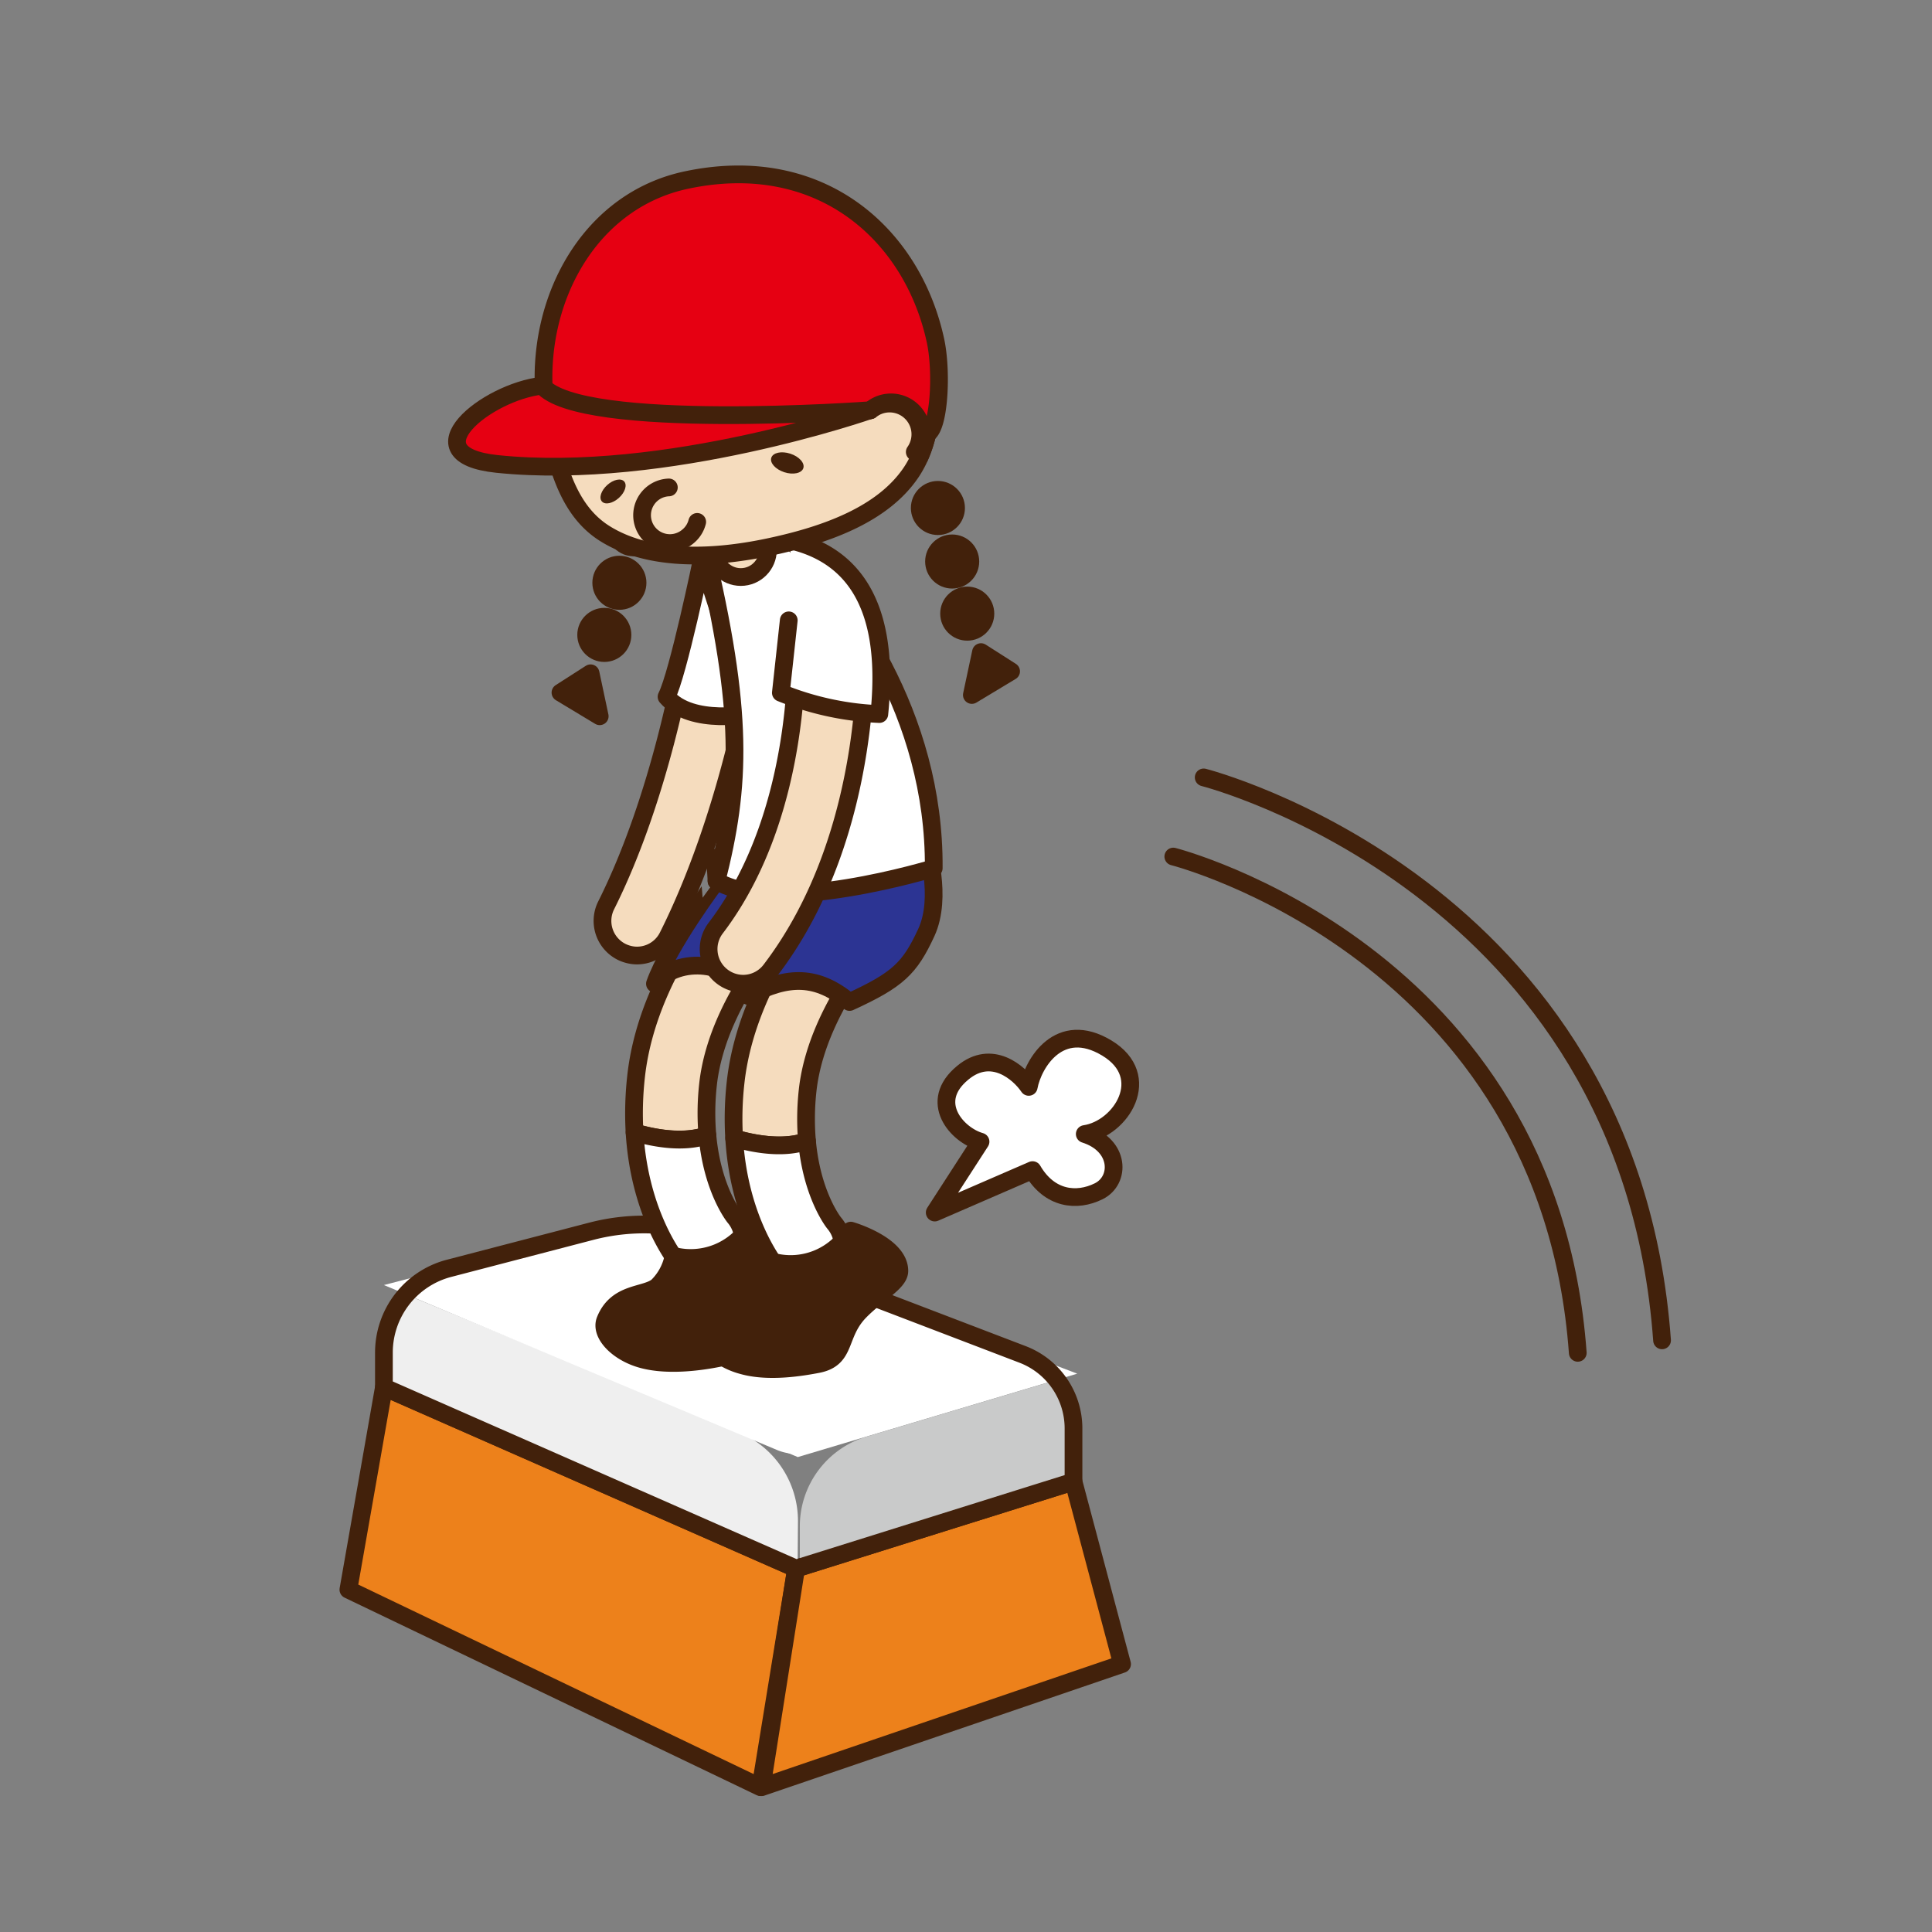 <svg id="レイヤー_1" data-name="レイヤー 1" xmlns="http://www.w3.org/2000/svg" xmlns:xlink="http://www.w3.org/1999/xlink" viewBox="0 0 218 218"><rect x="0" y="0" width="218" height="218" fill="#808080" stroke="none"/><defs><style>.cls-1,.cls-9{fill:none;}.cls-2{clip-path:url(#clip-path);}.cls-3,.cls-4{fill:#c9a063;}.cls-10,.cls-11,.cls-12,.cls-13,.cls-15,.cls-16,.cls-3,.cls-4,.cls-5,.cls-9{stroke:#42210b;stroke-width:2px;}.cls-3{stroke-miterlimit:10;}.cls-10,.cls-11,.cls-12,.cls-13,.cls-15,.cls-16,.cls-4,.cls-5,.cls-9{stroke-linecap:round;stroke-linejoin:round;}.cls-5{fill:#ed811b;}.cls-11,.cls-6{fill:#fff;}.cls-7{fill:#efefef;}.cls-8{fill:#c9caca;}.cls-10{fill:#f5dcbe;}.cls-12,.cls-14{fill:#42210b;}.cls-13{fill:#2c3493;}.cls-15{fill:#534741;}.cls-16{fill:#e60012;}</style><clipPath id="clip-path"><rect id="SVGID" class="cls-1" x="9" y="-241.49" width="200" height="200" rx="10"/></clipPath></defs><title>2-4-2 跳びあがる</title><g class="cls-2"><rect class="cls-3" x="-57.45" y="-6" width="246.77" height="7.83"/><line class="cls-3" x1="-57.45" y1="19.47" x2="189.31" y2="19.47"/><rect class="cls-3" x="-57.45" y="15.56" width="246.77" height="7.83"/><rect class="cls-4" x="181.14" y="-217.82" width="12.53" height="277.67"/></g><polygon class="cls-5" points="85.81 201.66 39.31 179.37 43.32 156.53 89.83 176.99 85.81 201.66"/><polygon class="cls-5" points="85.94 201.66 126.61 187.77 121.13 167.18 89.83 176.99 85.94 201.66"/><polygon class="cls-6" points="74.52 137.01 121.55 155 90.02 164.41 43.74 145.02 74.52 137.01"/><path class="cls-7" d="M90,176.89,43.74,156.53c-1.46-5.3,1.65-10.64,1.65-10.64l38,15.73a10.84,10.84,0,0,1,6.65,10Z"/><path class="cls-8" d="M90.25,177l31.3-9.81-1.64-11.69-22.12,6.6a10.56,10.56,0,0,0-7.54,10.12Z"/><path class="cls-6" d="M74.1,137l47,18-29.54,8.81a5.78,5.78,0,0,1-3.91-.21L43.32,145Z"/><path class="cls-9" d="M66.76,138.92l-16.08,4.19a9.83,9.83,0,0,0-7.36,9.52v3.9L89.6,176.89l.23.1,31.3-9.81v-6a8.94,8.94,0,0,0-5.74-8.35l-34.2-13.08A23.66,23.66,0,0,0,66.76,138.92Z"/><path class="cls-10" d="M71.62,107.81a4.05,4.05,0,0,1-1.49-.41,3.91,3.91,0,0,1-1.74-5.23c6.24-12.44,8.76-27.79,8.79-27.95a3.9,3.9,0,0,1,7.7,1.24c-.11.67-2.73,16.67-9.52,30.2A3.89,3.89,0,0,1,71.62,107.81Z"/><path class="cls-10" d="M79.82,128.1a29.1,29.1,0,0,1,.07-5.72C81,112.16,90.07,103.25,90.2,103.13a4.09,4.09,0,0,0-5.68-5.89c-.46.45-11.31,11-12.75,24.25a37.66,37.66,0,0,0-.17,6.29C73.55,128.35,77,129.07,79.82,128.1Z"/><path class="cls-11" d="M79.77,144.06a4.08,4.08,0,0,0,3.12-6.71c-.13-.16-2.53-3.24-3.07-9.25-2.82,1-6.27.25-8.22-.32.58,9.46,4.8,14.57,5,14.82A4.11,4.11,0,0,0,79.77,144.06Z"/><path class="cls-12" d="M84.75,138.19s5.48,1.58,5.48,4.56c0,1.3-2.47,2.51-4.46,4.55-2.54,2.6-1.43,5.3-4.74,5.95-1.71.34-5.55.95-8.55.13-2.77-.75-4.8-2.86-4.18-4.41,1.3-3.22,4.46-2.7,5.86-3.81A6.42,6.42,0,0,0,76,141.71,8.06,8.06,0,0,0,84.75,138.19Z"/><path class="cls-10" d="M91.06,128.77a29.21,29.21,0,0,1,.07-5.73c1.12-10.21,10.17-19.12,10.3-19.25a4.09,4.09,0,0,0-5.68-5.88c-.46.44-11.3,11-12.75,24.24a36.7,36.7,0,0,0-.16,6.3C84.79,129,88.23,129.74,91.06,128.77Z"/><path class="cls-11" d="M91,144.73A4.08,4.08,0,0,0,94.12,138c-.13-.16-2.52-3.25-3.06-9.25-2.83,1-6.27.25-8.22-.32.57,9.46,4.8,14.57,5,14.82A4.14,4.14,0,0,0,91,144.73Z"/><path class="cls-12" d="M96,138.86s5.48,1.58,5.48,4.55c0,1.31-2.47,2.52-4.46,4.56-2.54,2.6-1.43,5.3-4.74,5.95-1.72.33-5.55,1-8.55.13-2.77-.75-4.81-2.86-4.18-4.41,1.3-3.22,4.46-2.71,5.85-3.81a6.4,6.4,0,0,0,1.8-3.46A8,8,0,0,0,96,138.86Z"/><path class="cls-11" d="M105.47,136.82l5.17-8c-2.66-.75-6-4.5-2-7.78,3.27-2.71,6.36,0,7.44,1.6.49-2.66,3.45-7.61,8.8-4.39s1.62,9.11-2.48,9.71c4,1.26,4.06,5.23,1.57,6.46s-5.55.89-7.46-2.39Z"/><path class="cls-13" d="M73.9,111c2.62-3.19,8.87-2.59,10.56,1.39,4.5-2.4,7.79-2.33,11.4.67,5.46-2.5,6.79-3.79,8.66-7.83s0-9.82,0-9.82L80.7,96.77l.15,2.64S75.51,106.48,73.9,111Z"/><path class="cls-11" d="M79.21,63.06s-2.69,13-4,15.56c2.86,3.32,9.66,1.9,9.66,1.9Z"/><path class="cls-11" d="M79.43,61.47c4.53,19,4.16,27.11,1.42,37.94,6.78,4,24.51-1.45,24.51-1.45.12-17.44-9.78-30.74-16.15-37S74.89,42.42,79.43,61.47Z"/><path class="cls-10" d="M83.85,111a3.91,3.91,0,0,1-3.1-6.27c10.23-13.41,9.11-32.9,9.09-33.1a3.9,3.9,0,0,1,7.78-.5c.06.92,1.31,22.63-10.67,38.33A3.89,3.89,0,0,1,83.85,111Z"/><path class="cls-11" d="M89,70l-.89,8.17a33.07,33.07,0,0,0,11.11,2.4c.72-7.13.22-17.22-10-19.58"/><circle class="cls-10" cx="83.59" cy="62.05" r="3.06"/><circle class="cls-12" cx="105.83" cy="57.32" r="2.05"/><circle class="cls-12" cx="107.44" cy="63.36" r="2.05"/><circle class="cls-12" cx="109.14" cy="69.24" r="2.05"/><polygon class="cls-12" points="110.69 73.58 109.66 78.42 114.09 75.75 110.69 73.58"/><circle class="cls-12" cx="71.5" cy="59.72" r="2.05"/><circle class="cls-12" cx="69.89" cy="65.76" r="2.05"/><circle class="cls-12" cx="68.19" cy="71.64" r="2.05"/><polygon class="cls-12" points="66.64 75.97 67.67 80.82 63.24 78.15 66.64 75.97"/><path class="cls-10" d="M104.5,38.77c1.14,5.34.81,10.87-1.73,14.59-3.18,4.66-9.45,7-16.14,8.4S73.05,63.22,68.24,60.2C64.46,57.83,63,53.36,61.9,48.08c-2.55-12,4.18-23.91,16.21-26.46A22.25,22.25,0,0,1,104.5,38.77Z"/><ellipse class="cls-14" cx="88.84" cy="52.25" rx="1.1" ry="1.9" transform="translate(11.68 120.57) rotate(-71.99)"/><ellipse class="cls-14" cx="69.17" cy="55.46" rx="1.69" ry="0.98" transform="translate(-19.34 60.51) rotate(-41.99)"/><path class="cls-15" d="M78.11,21.62c-12,2.55-18.76,14.43-16.21,26.46q.24,1.14.51,2.22l2.94,2.1L70,47.52l7.14,3.35L79.41,47l7.07,1.3,1.82-4.67,6.44,2.53L96,44.22l2.22,2.07a3.47,3.47,0,0,1,5,4.71l.56.52c1.59-3.58,1.68-8.24.72-12.75A22.25,22.25,0,0,0,78.11,21.62Z"/><path class="cls-16" d="M77.44,20.32c-12,2.55-18.09,15.73-15.54,27.76q.24,1.14.51,2.22l12.81-.57,23-3.44a3.47,3.47,0,0,1,5.71,1.86c.22,1,0,1.24.77.74,1.28-.8,1.6-6.91.87-10.39C103,26.48,92.63,17.09,77.44,20.32Z"/><path class="cls-9" d="M78.67,58.89a3.1,3.1,0,0,1-1.07,1.66A3.14,3.14,0,1,1,75.47,55"/><path class="cls-16" d="M98.17,46.29s-32.66,2.4-37-2.77c-6.3.7-15.06,7.79-5.09,8.83C75.14,54.33,98.17,46.29,98.17,46.29Z"/><path class="cls-9" d="M135.82,87.72s48,12.2,51.72,63.52"/><path class="cls-9" d="M132.39,96.65s42.35,10.77,45.64,56"/></svg>